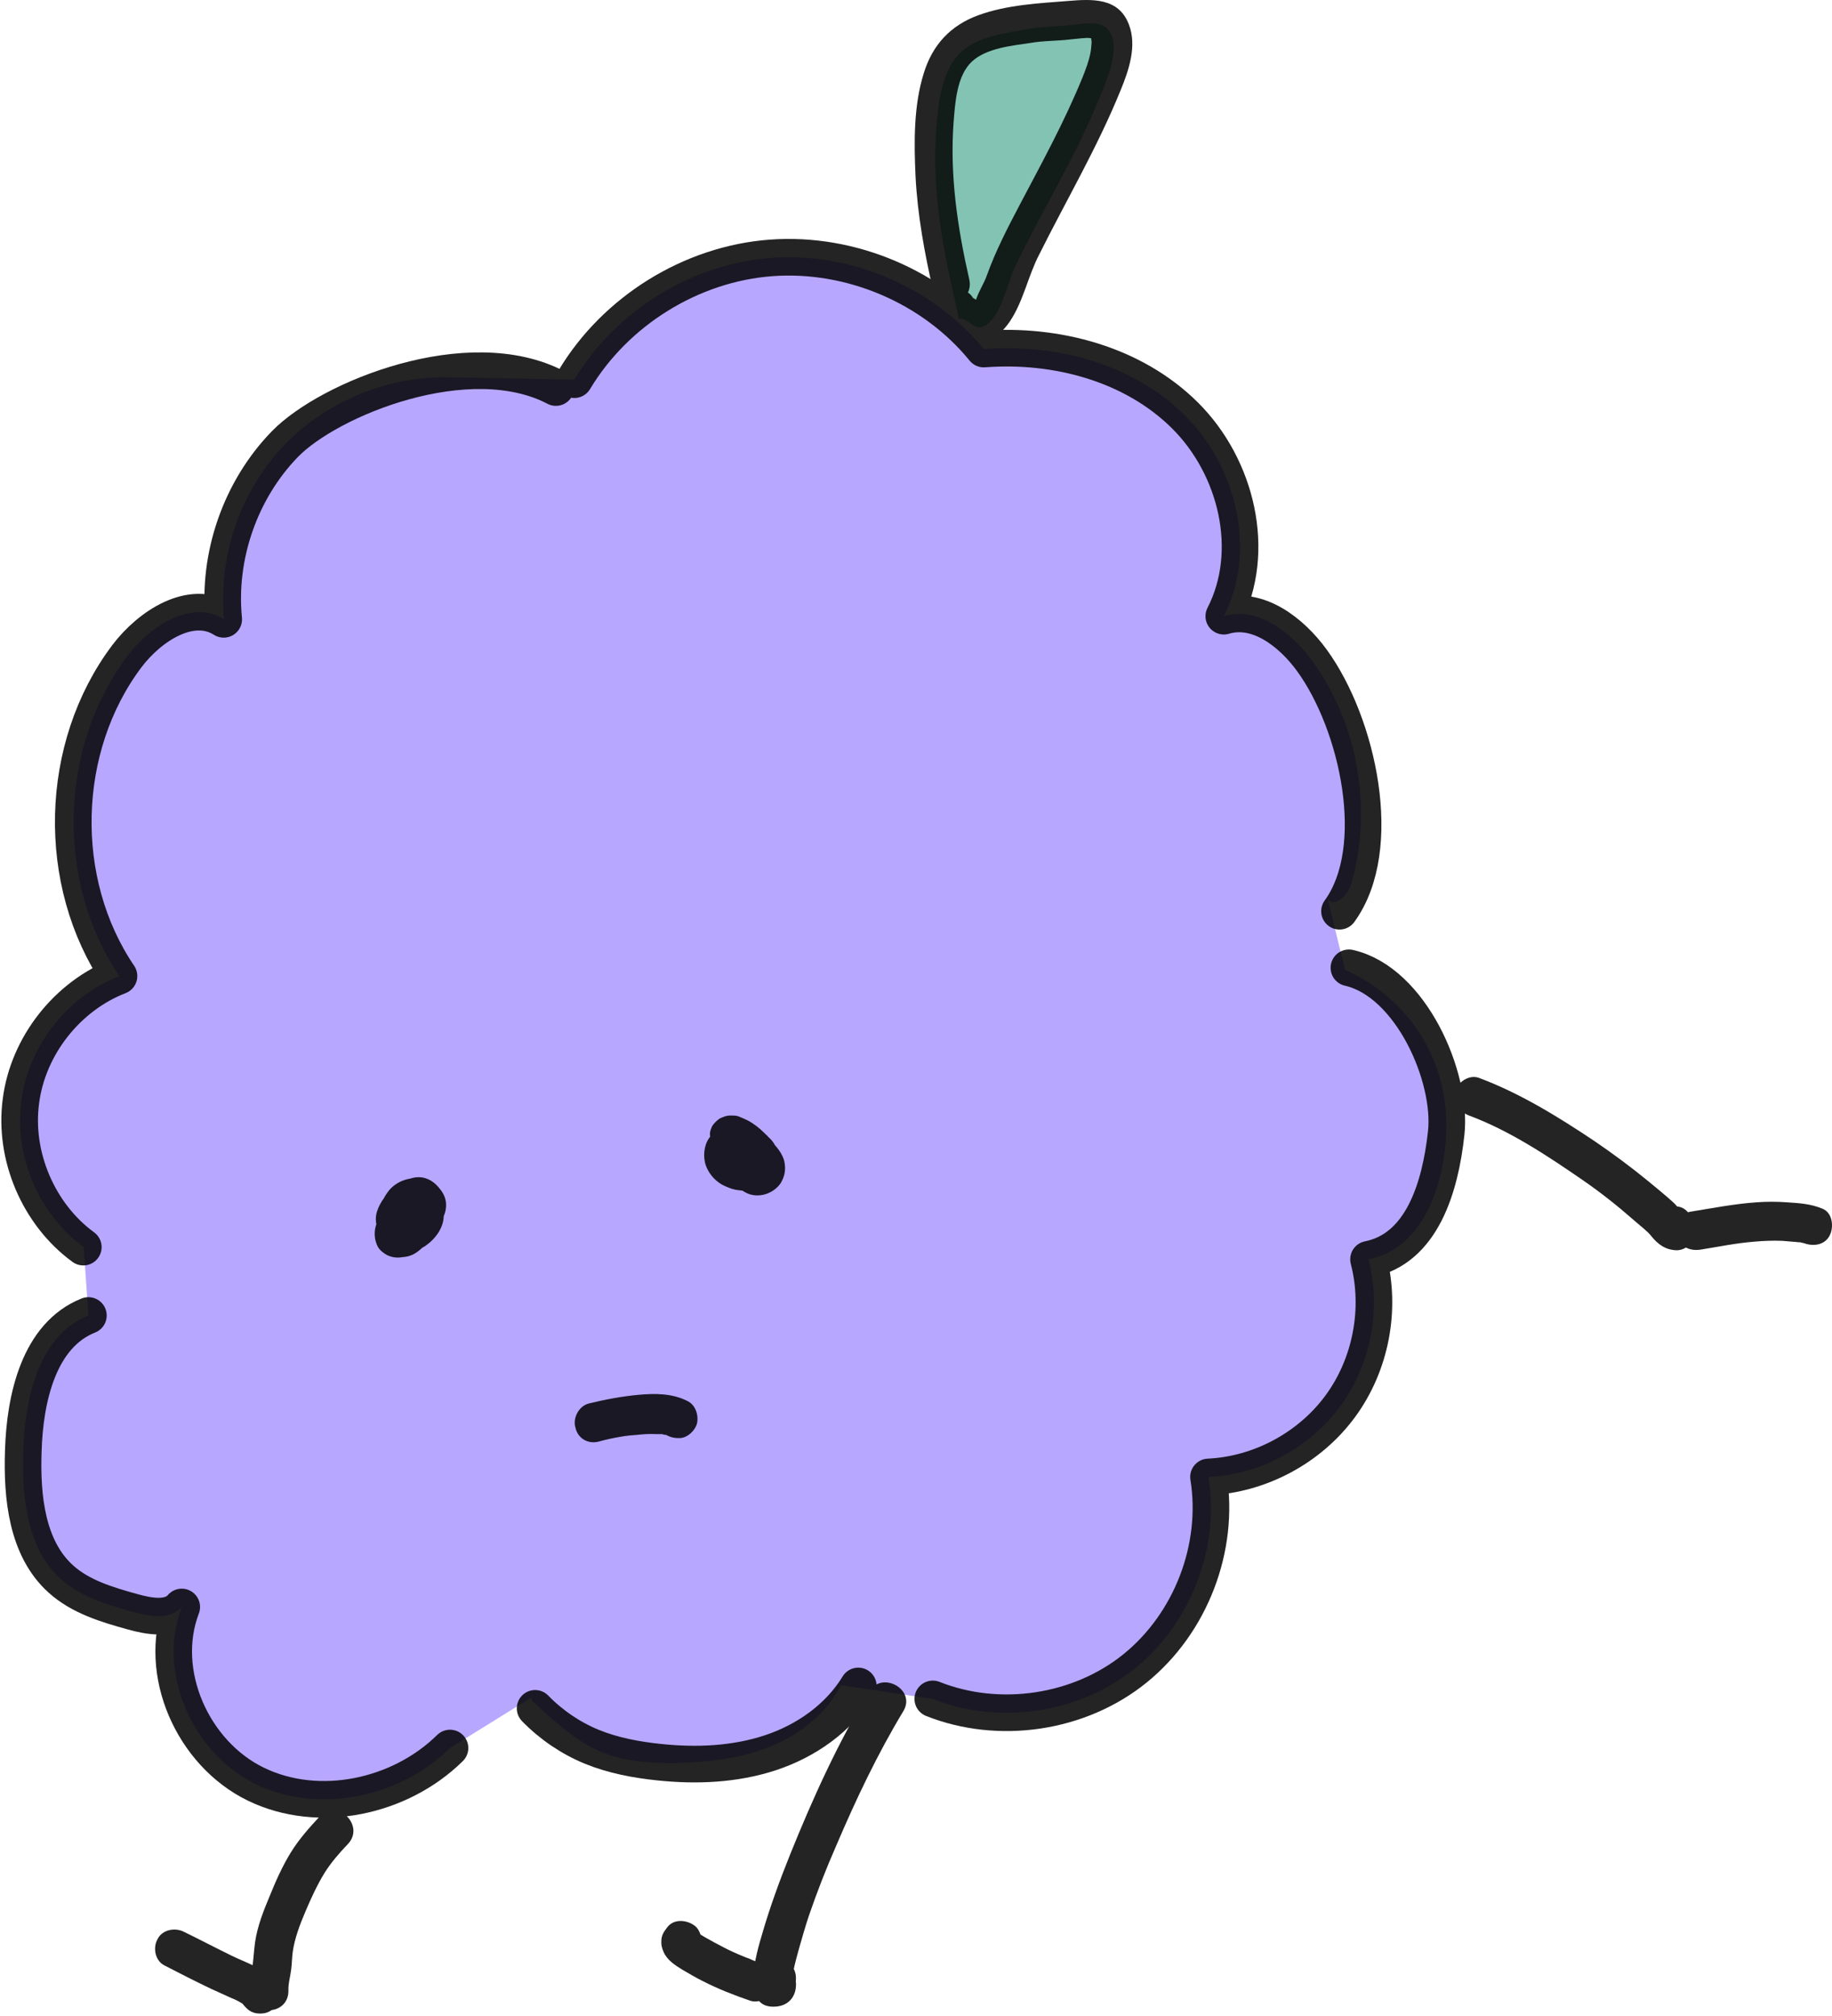 <svg width="150" height="165" viewBox="0 0 150 165" fill="none" xmlns="http://www.w3.org/2000/svg">
<g clip-path="url(#clip0_1201_2766)">
<path d="M108.712 73.583C109.322 74.322 110.382 73.229 110.639 72.329C112.405 66.187 111.185 59.242 107.428 54.065C105.726 51.75 102.964 49.596 100.202 50.432C102.932 45.126 101.262 38.213 97.023 34.001C92.784 29.789 86.491 28.117 80.55 28.567C76.375 23.487 69.664 20.625 63.145 21.107C56.594 21.59 50.397 25.448 47.025 31.075L37.263 30.882L37.52 30.914C32.318 30.561 26.987 32.618 23.358 36.348C19.73 40.078 17.835 45.48 18.349 50.689C15.716 49.017 12.312 51.203 10.417 53.712C4.83 61.139 4.541 72.168 9.775 79.885C5.536 81.525 2.325 85.608 1.747 90.11C1.137 94.612 3.192 99.403 6.853 102.071L7.238 107.666C3.192 109.274 2.036 114.418 1.907 118.759C1.779 122.521 2.196 126.733 4.99 129.242C6.596 130.688 8.747 131.332 10.835 131.91C12.215 132.296 13.949 132.618 14.881 131.524C12.825 136.894 15.78 143.518 20.95 146.026C26.12 148.534 32.767 147.087 36.845 143.068L43.942 138.663C43.782 138.502 43.492 138.695 43.492 138.92C43.492 139.145 43.685 139.338 43.846 139.467C45.548 141.01 47.282 142.618 49.401 143.454C51.296 144.193 53.351 144.322 55.406 144.29C58.007 144.225 60.64 143.936 63.081 142.939C65.521 141.942 67.673 140.238 68.861 137.923L76.375 139.049C81.802 141.203 88.385 140.238 92.945 136.54C97.505 132.843 99.881 126.669 98.95 120.881C103.157 120.689 107.235 118.502 109.74 115.094C112.244 111.685 113.111 107.152 112.052 103.068C116.419 102.2 118.217 97.216 118.41 92.747C118.667 86.734 115.327 81.718 110.125 79.371" fill="#B8A7FF"/>
<g opacity="0.859">
<path d="M78.013 23.776C76.857 18.76 76.183 14.001 76.825 8.857C77.017 7.217 77.531 5.191 78.88 4.098C80.325 2.94 82.316 2.715 84.082 2.394C85.302 2.168 86.555 2.168 87.807 2.04C88.481 1.976 89.927 1.686 90.569 2.265C92.11 3.648 90.344 7.185 89.798 8.535C87.871 13.165 85.238 17.377 83.087 21.879C82.509 23.133 81.995 25.705 80.775 26.573C79.811 27.249 79.522 26.123 78.495 26.059C78.463 25.962 78.463 25.834 78.43 25.737L78.013 23.776Z" fill="#6FB9A6"/>
</g>
<g opacity="0.859">
<path d="M47.025 31.075C50.397 25.448 56.594 21.589 63.145 21.107C69.696 20.625 76.407 23.486 80.55 28.567C86.491 28.117 92.784 29.789 97.023 34.001C101.262 38.213 102.932 45.126 100.202 50.432C102.964 49.596 105.726 51.718 107.428 54.065C111.185 59.242 113.433 69.403 109.676 74.579" stroke="black" stroke-width="2.998" stroke-miterlimit="10" stroke-linecap="round" stroke-linejoin="round"/>
<path d="M45.516 31.718C38.387 27.988 26.955 32.618 23.326 36.348C19.698 40.078 17.803 45.48 18.317 50.689C15.683 49.017 12.28 51.203 10.385 53.711C4.797 61.139 4.508 72.168 9.743 79.885C5.504 81.525 2.293 85.608 1.715 90.11C1.105 94.611 3.16 99.402 6.821 102.071" stroke="black" stroke-width="2.998" stroke-miterlimit="10" stroke-linecap="round" stroke-linejoin="round"/>
<path d="M70.274 137.987C68.668 140.624 66.003 142.489 63.081 143.454C60.159 144.418 57.012 144.547 53.961 144.225C52.099 144.032 50.204 143.679 48.47 142.971C46.736 142.264 45.13 141.171 43.814 139.82" stroke="black" stroke-width="2.998" stroke-miterlimit="10" stroke-linecap="round" stroke-linejoin="round"/>
<path d="M7.238 107.666C3.192 109.274 2.036 114.418 1.907 118.759C1.779 122.521 2.196 126.733 4.99 129.241C6.596 130.688 8.747 131.331 10.835 131.91C12.215 132.296 13.949 132.618 14.881 131.524C12.825 136.894 15.78 143.518 20.95 146.026C26.12 148.534 32.767 147.087 36.845 143.068" stroke="black" stroke-width="2.998" stroke-miterlimit="10" stroke-linecap="round" stroke-linejoin="round"/>
<path d="M76.375 139.048C81.802 141.203 88.385 140.238 92.945 136.54C97.505 132.843 99.881 126.669 98.95 120.881C103.157 120.688 107.235 118.502 109.74 115.094C112.244 111.685 113.111 107.152 112.052 103.068C116.419 102.2 117.928 97.184 118.41 92.747C118.924 88.149 115.52 80.367 110.446 79.21" stroke="black" stroke-width="2.998" stroke-miterlimit="10" stroke-linecap="round" stroke-linejoin="round"/>
<path d="M31.386 99.049C31.162 99.499 30.872 99.917 30.744 100.431C30.616 100.978 30.68 101.557 30.937 102.039C31.097 102.328 31.386 102.553 31.675 102.714C32.125 102.939 32.574 102.971 33.056 102.875C33.795 102.682 34.276 102.071 34.726 101.492C34.822 101.332 34.919 101.203 34.983 101.042C35.143 100.721 35.272 100.367 35.336 100.013C35.368 99.756 35.4 99.531 35.4 99.274C35.368 98.92 35.304 98.663 35.175 98.373C34.951 97.827 34.533 97.409 34.02 97.119C33.538 96.83 32.895 96.862 32.414 97.151C31.707 97.602 31.129 98.341 30.872 99.145C30.68 99.724 30.776 100.367 31.065 100.881C31.451 101.524 32.221 101.878 32.96 101.91C33.827 101.942 34.565 101.428 35.175 100.914C35.465 100.656 35.721 100.367 35.946 100.045C36.139 99.756 36.299 99.402 36.364 99.049C36.46 98.47 36.396 97.827 36.042 97.344C35.625 96.766 35.015 96.348 34.276 96.348C33.474 96.348 32.735 96.83 32.253 97.441C31.804 98.02 31.451 98.598 31.226 99.306C31.129 99.627 31.065 99.981 31.129 100.335C31.162 100.721 31.226 101.01 31.418 101.364C31.579 101.685 31.868 101.942 32.157 102.135C32.96 102.618 34.052 102.489 34.822 101.975C35.625 101.428 36.331 100.496 36.331 99.499C36.331 98.309 35.143 97.505 34.02 97.666C33.217 97.762 32.446 98.02 31.868 98.598C31.611 98.856 31.354 99.209 31.194 99.563C30.937 100.142 30.744 100.817 30.937 101.46C31.162 102.135 31.707 102.714 32.414 102.843C32.992 102.971 33.602 102.843 34.084 102.521C34.694 102.103 35.143 101.524 35.561 100.914C35.914 100.431 36.203 99.917 36.396 99.37C36.492 99.113 36.524 98.856 36.524 98.598C36.524 98.052 36.267 97.57 35.914 97.184C35.465 96.669 34.79 96.476 34.148 96.444C33.313 96.38 32.414 96.766 31.868 97.409C31.354 98.052 31.001 98.823 31.033 99.692C31.065 100.624 31.515 101.492 32.35 101.975C32.767 102.232 33.281 102.328 33.763 102.328C34.18 102.328 34.597 102.135 34.886 101.846C35.175 101.557 35.368 101.106 35.336 100.688C35.272 99.82 34.597 99.113 33.698 99.113C33.634 99.113 33.57 99.113 33.474 99.113C33.602 99.145 33.763 99.145 33.891 99.177C33.795 99.177 33.698 99.145 33.634 99.113C33.763 99.177 33.891 99.209 34.02 99.274C33.955 99.242 33.859 99.209 33.795 99.145C33.891 99.242 34.019 99.306 34.116 99.402C34.052 99.37 34.019 99.306 33.955 99.242C34.051 99.338 34.116 99.467 34.212 99.563C34.148 99.499 34.116 99.402 34.084 99.338C34.148 99.467 34.18 99.595 34.244 99.724C34.212 99.627 34.18 99.531 34.148 99.434C34.18 99.563 34.18 99.724 34.212 99.852C34.18 99.724 34.18 99.595 34.212 99.467C34.18 99.595 34.18 99.756 34.148 99.885C34.18 99.724 34.212 99.563 34.276 99.434C34.212 99.563 34.18 99.692 34.116 99.82C34.18 99.692 34.244 99.563 34.308 99.467C34.212 99.563 34.148 99.692 34.051 99.788C34.116 99.692 34.212 99.595 34.308 99.499C34.212 99.595 34.084 99.659 33.987 99.756C34.084 99.692 34.18 99.627 34.276 99.595C34.148 99.659 34.019 99.692 33.891 99.756C33.987 99.724 34.084 99.692 34.18 99.659C34.051 99.692 33.891 99.692 33.763 99.724C33.891 99.692 34.019 99.692 34.148 99.724C34.019 99.692 33.859 99.692 33.73 99.659C33.827 99.659 33.923 99.692 34.02 99.724C33.891 99.659 33.763 99.627 33.634 99.563C33.698 99.595 33.763 99.627 33.827 99.659C33.73 99.563 33.602 99.499 33.506 99.402C33.57 99.434 33.602 99.467 33.634 99.531C33.538 99.434 33.474 99.306 33.377 99.209C33.409 99.242 33.441 99.306 33.441 99.338C33.377 99.209 33.345 99.081 33.281 98.952C33.281 98.984 33.313 99.016 33.313 99.049C33.281 98.92 33.281 98.759 33.249 98.631C33.249 98.695 33.249 98.727 33.249 98.759C33.281 98.631 33.281 98.47 33.313 98.341C33.313 98.438 33.281 98.566 33.217 98.663C33.281 98.534 33.313 98.406 33.377 98.277C33.184 98.759 32.863 99.209 32.542 99.627C32.639 99.531 32.703 99.402 32.799 99.306C32.606 99.563 32.382 99.82 32.125 100.045C32.221 99.949 32.35 99.885 32.446 99.788C32.35 99.853 32.285 99.917 32.189 99.949C32.318 99.885 32.446 99.853 32.574 99.788C32.51 99.82 32.478 99.82 32.414 99.852C32.542 99.82 32.703 99.82 32.831 99.788C32.799 99.788 32.767 99.788 32.735 99.788C32.863 99.82 33.024 99.82 33.152 99.852C33.12 99.852 33.088 99.853 33.056 99.82C33.184 99.885 33.313 99.917 33.441 99.981C33.409 99.981 33.377 99.949 33.345 99.917C33.441 100.013 33.57 100.078 33.666 100.174C33.634 100.142 33.602 100.142 33.602 100.11C33.698 100.206 33.763 100.335 33.859 100.431C33.827 100.399 33.827 100.367 33.827 100.367C33.891 100.496 33.923 100.624 33.987 100.753C33.955 100.721 33.955 100.688 33.955 100.624C33.987 100.753 33.987 100.914 34.02 101.042C34.02 100.978 34.02 100.914 34.02 100.849C33.987 100.978 33.987 101.139 33.955 101.267C33.955 101.171 33.987 101.042 34.051 100.946C33.987 101.074 33.955 101.203 33.891 101.332C33.955 101.139 34.084 100.946 34.18 100.785C34.084 100.881 34.019 101.01 33.923 101.106C33.987 101.01 34.051 100.946 34.148 100.881C34.051 100.978 33.923 101.042 33.827 101.139C33.923 101.042 34.051 100.978 34.18 100.946C34.051 101.01 33.923 101.042 33.795 101.106C33.987 101.01 34.18 100.946 34.373 100.914C34.244 100.946 34.084 100.946 33.955 100.978C34.051 100.946 34.18 100.946 34.276 100.978C34.148 100.946 33.987 100.946 33.859 100.914C33.923 100.914 33.955 100.946 34.02 100.946C33.891 100.881 33.763 100.849 33.634 100.785C33.666 100.785 33.698 100.817 33.73 100.817C33.634 100.721 33.506 100.656 33.409 100.56C33.441 100.56 33.441 100.592 33.474 100.592C33.377 100.496 33.313 100.367 33.217 100.27C33.217 100.303 33.249 100.303 33.249 100.335C33.184 100.206 33.152 100.078 33.088 99.949C33.088 99.981 33.088 99.981 33.12 100.013C33.088 99.885 33.088 99.724 33.056 99.595C33.056 99.627 33.056 99.659 33.056 99.692C33.088 99.563 33.088 99.402 33.12 99.274C33.12 99.338 33.088 99.402 33.056 99.467C33.12 99.338 33.152 99.209 33.217 99.081C33.152 99.242 33.056 99.37 32.992 99.499C33.088 99.402 33.152 99.274 33.249 99.177C33.152 99.274 33.056 99.402 32.96 99.467C33.056 99.37 33.184 99.306 33.281 99.209C33.152 99.306 33.056 99.37 32.928 99.434C33.056 99.37 33.184 99.338 33.313 99.274C33.217 99.306 33.12 99.338 32.992 99.37C33.12 99.338 33.281 99.338 33.409 99.306C33.345 99.306 33.249 99.306 33.184 99.306C33.313 99.338 33.474 99.338 33.602 99.37C33.538 99.37 33.506 99.338 33.474 99.338C33.602 99.402 33.73 99.434 33.859 99.499C33.827 99.499 33.795 99.467 33.763 99.434C33.859 99.531 33.987 99.595 34.084 99.692C34.052 99.659 34.019 99.627 33.987 99.595C34.084 99.692 34.148 99.82 34.244 99.917C34.212 99.885 34.18 99.853 34.18 99.788C34.244 99.917 34.276 100.045 34.341 100.174C34.309 100.11 34.308 100.045 34.276 99.981C34.308 100.11 34.309 100.27 34.341 100.399C34.341 100.27 34.341 100.174 34.341 100.045C34.309 100.174 34.308 100.335 34.276 100.463C34.308 100.335 34.34 100.206 34.373 100.078C34.308 100.206 34.276 100.335 34.212 100.463C34.341 100.11 34.533 99.788 34.758 99.499C34.662 99.595 34.597 99.724 34.501 99.82C34.63 99.659 34.758 99.499 34.919 99.37C34.822 99.467 34.694 99.531 34.597 99.627C34.662 99.563 34.758 99.531 34.822 99.467C34.694 99.531 34.565 99.563 34.437 99.627C34.501 99.595 34.533 99.595 34.597 99.563C34.469 99.595 34.308 99.595 34.18 99.627C34.212 99.627 34.276 99.627 34.308 99.627C34.18 99.595 34.019 99.595 33.891 99.563C33.923 99.563 33.955 99.563 33.987 99.595C33.859 99.531 33.73 99.499 33.602 99.434C33.634 99.467 33.698 99.467 33.73 99.499C33.634 99.402 33.506 99.338 33.409 99.242C33.441 99.274 33.506 99.306 33.538 99.37C33.441 99.274 33.377 99.145 33.281 99.049C33.313 99.081 33.345 99.145 33.377 99.177C33.313 99.049 33.281 98.92 33.217 98.791C33.249 98.856 33.249 98.888 33.249 98.952C33.217 98.823 33.217 98.663 33.184 98.534C33.184 98.598 33.184 98.663 33.184 98.727C33.217 98.598 33.217 98.438 33.249 98.309C33.249 98.406 33.217 98.47 33.184 98.566C33.249 98.438 33.281 98.309 33.345 98.18C33.281 98.309 33.217 98.438 33.12 98.566C33.217 98.47 33.281 98.341 33.377 98.245C33.217 98.438 33.056 98.598 32.863 98.759C32.96 98.663 33.088 98.598 33.184 98.502C32.992 98.631 32.799 98.759 32.606 98.856C32.735 98.791 32.863 98.759 32.992 98.695C32.863 98.759 32.767 98.791 32.639 98.791C32.767 98.759 32.928 98.759 33.056 98.727C32.992 98.727 32.96 98.727 32.895 98.727C33.024 98.759 33.184 98.759 33.313 98.791C33.249 98.791 33.152 98.759 33.088 98.727C33.217 98.791 33.345 98.823 33.474 98.888C33.409 98.856 33.377 98.856 33.345 98.823C33.441 98.92 33.57 98.984 33.666 99.081C33.634 99.049 33.602 99.016 33.602 99.016C33.698 99.113 33.763 99.242 33.859 99.338C33.827 99.306 33.827 99.274 33.795 99.242C33.859 99.37 33.891 99.499 33.955 99.627C33.955 99.595 33.923 99.563 33.923 99.531C33.955 99.659 33.955 99.82 33.987 99.949C33.987 99.917 33.987 99.853 33.987 99.82C33.955 99.949 33.955 100.11 33.923 100.238C33.923 100.142 33.955 100.078 33.987 99.981C33.923 100.11 33.891 100.238 33.827 100.367C33.891 100.206 33.987 100.078 34.051 99.949C33.955 100.045 33.891 100.174 33.795 100.27C33.923 100.11 34.052 99.949 34.212 99.82C34.116 99.917 33.987 99.981 33.891 100.078C33.923 100.045 33.987 100.013 34.02 99.981C33.474 99.981 32.928 100.013 32.414 100.013C32.478 100.045 32.51 100.078 32.574 100.11C32.478 100.013 32.35 99.949 32.253 99.852C32.318 99.917 32.382 99.949 32.446 100.013C32.35 99.917 32.285 99.788 32.189 99.692C32.253 99.756 32.285 99.853 32.318 99.917C32.253 99.788 32.221 99.659 32.157 99.531C32.189 99.627 32.221 99.692 32.221 99.788C32.189 99.659 32.189 99.499 32.157 99.37C32.189 99.499 32.189 99.595 32.157 99.724C32.189 99.595 32.189 99.434 32.221 99.306C32.189 99.499 32.157 99.659 32.093 99.82C32.157 99.692 32.189 99.563 32.253 99.434C32.157 99.659 32.029 99.885 31.868 100.078C31.964 99.981 32.029 99.852 32.125 99.756C31.996 99.917 31.9 100.045 31.739 100.174C31.836 100.078 31.964 100.013 32.061 99.917C31.996 99.949 31.932 100.013 31.868 100.045C31.996 99.981 32.125 99.949 32.253 99.885C32.221 99.885 32.189 99.917 32.157 99.917C32.285 99.885 32.446 99.885 32.574 99.852C32.542 99.852 32.51 99.852 32.51 99.852C32.639 99.885 32.799 99.885 32.928 99.917C32.895 99.917 32.895 99.917 32.863 99.917C32.992 99.981 33.12 100.013 33.249 100.078C33.217 100.078 33.217 100.045 33.184 100.045C33.281 100.142 33.409 100.206 33.506 100.303C33.474 100.27 33.474 100.27 33.441 100.238C33.538 100.335 33.602 100.463 33.698 100.56L33.666 100.528C33.73 100.656 33.763 100.785 33.827 100.914C33.827 100.881 33.795 100.849 33.795 100.817C33.827 100.946 33.827 101.106 33.859 101.235C33.859 101.203 33.859 101.171 33.859 101.106C33.827 101.235 33.827 101.396 33.795 101.524C33.795 101.396 33.859 101.299 33.891 101.203C33.827 101.332 33.795 101.46 33.73 101.589C33.859 101.299 34.019 101.074 34.148 100.785C34.34 100.399 34.405 99.949 34.276 99.531C34.18 99.145 33.859 98.759 33.538 98.598C33.152 98.406 32.703 98.309 32.285 98.47C31.932 98.438 31.579 98.695 31.386 99.049Z" fill="black"/>
<path d="M62.471 93.775C62.085 93.165 61.668 92.521 61.026 92.136C60.64 91.91 60.223 91.846 59.773 91.91C59.195 92.007 58.778 92.329 58.457 92.811C58.168 93.229 58.136 93.743 58.264 94.226C58.328 94.451 58.425 94.644 58.521 94.837C58.649 95.094 58.842 95.319 59.003 95.544C59.26 95.865 59.549 96.219 59.838 96.541C59.998 96.701 60.127 96.862 60.287 97.023C60.608 97.344 60.994 97.634 61.443 97.763C62.021 97.923 62.631 97.827 63.145 97.537C63.498 97.344 63.884 96.991 64.044 96.605C64.301 96.091 64.333 95.544 64.205 94.997C64.044 94.418 63.627 93.872 63.209 93.486C62.985 93.261 62.76 93.1 62.503 92.907C62.374 92.811 62.246 92.746 62.117 92.682C61.732 92.521 61.443 92.425 61.026 92.425C60.672 92.425 60.319 92.521 59.998 92.714C59.484 92.972 59.163 93.486 59.003 94.033C58.938 94.258 58.906 94.483 58.906 94.708C58.906 94.933 58.938 95.19 59.003 95.415C59.035 95.64 59.163 95.865 59.26 96.058C59.356 96.251 59.517 96.444 59.677 96.605C59.838 96.766 60.03 96.927 60.223 97.023C60.416 97.152 60.672 97.248 60.897 97.28C61.315 97.344 61.7 97.377 62.117 97.248C62.728 97.055 63.177 96.605 63.338 95.962C63.498 95.351 63.306 94.676 62.952 94.161C62.728 93.872 62.503 93.55 62.182 93.293C61.861 93.036 61.539 92.843 61.154 92.682C60.737 92.521 60.383 92.457 59.934 92.425C59.581 92.393 59.227 92.457 58.874 92.554C58.328 92.682 57.943 93.197 57.782 93.711C57.622 94.226 57.622 94.772 57.75 95.254C57.879 95.705 58.168 96.155 58.489 96.476C58.746 96.734 59.067 96.959 59.388 97.087C59.741 97.248 60.094 97.377 60.448 97.409C60.962 97.473 61.539 97.537 62.053 97.505C62.631 97.473 63.177 97.344 63.595 96.894C63.948 96.508 64.109 96.058 64.141 95.544C64.173 95.158 64.012 94.772 63.852 94.451C63.595 94.001 63.177 93.615 62.792 93.261C62.407 92.907 61.989 92.521 61.539 92.296C61.154 92.103 60.769 91.975 60.319 91.975C59.645 92.007 59.035 92.393 58.714 92.972C58.264 93.775 58.425 94.772 58.906 95.544C59.292 96.187 59.902 96.766 60.576 97.119C61.026 97.344 61.475 97.473 61.957 97.505C62.182 97.505 62.439 97.473 62.631 97.409C63.017 97.28 63.274 97.119 63.563 96.862C64.012 96.476 64.076 95.801 63.948 95.287C63.852 94.933 63.723 94.611 63.563 94.322C63.466 94.097 63.338 93.872 63.177 93.679C62.952 93.39 62.728 93.068 62.439 92.843C62.021 92.521 61.668 92.296 61.186 92.136C60.962 92.071 60.672 92.039 60.448 92.007C59.998 91.975 59.549 92.103 59.195 92.361C58.874 92.618 58.682 92.939 58.553 93.325C58.553 93.357 58.521 93.39 58.521 93.39C58.489 93.55 58.457 93.743 58.457 93.904C58.489 94.644 58.842 95.287 59.356 95.769C60.351 96.734 62.117 97.409 63.274 96.251C63.627 95.898 63.819 95.415 63.787 94.901C63.755 94.483 63.659 94.161 63.466 93.808C63.242 93.39 62.92 93.036 62.567 92.714C62.182 92.329 61.732 91.975 61.251 91.718C60.994 91.589 60.705 91.46 60.448 91.364C60.255 91.299 60.062 91.3 59.838 91.3C59.452 91.3 59.26 91.396 58.906 91.557C58.682 91.718 58.489 91.91 58.328 92.136C58.2 92.393 58.103 92.65 58.136 92.939C58.136 93.1 58.168 93.261 58.2 93.422C58.232 93.582 58.232 93.743 58.296 93.904C58.392 94.226 58.553 94.547 58.746 94.837C59.099 95.383 59.613 95.898 60.191 96.187C60.64 96.38 60.994 96.476 61.475 96.508C61.893 96.508 62.342 96.412 62.728 96.187C63.306 95.833 63.627 95.254 63.659 94.579C63.691 94.001 63.338 93.422 62.92 93.068C62.599 92.779 62.214 92.618 61.764 92.618C61.379 92.618 60.897 92.811 60.64 93.1C60.351 93.422 60.159 93.808 60.191 94.258C60.223 94.676 60.351 95.094 60.672 95.383C60.737 95.415 60.769 95.48 60.833 95.544C60.737 95.447 60.672 95.319 60.576 95.222C60.608 95.254 60.608 95.287 60.64 95.319C60.576 95.19 60.544 95.062 60.48 94.933C60.48 94.965 60.512 94.997 60.512 95.029C60.48 94.901 60.48 94.74 60.448 94.611C60.448 94.644 60.448 94.644 60.448 94.676C60.48 94.547 60.48 94.386 60.512 94.258C60.512 94.29 60.512 94.29 60.512 94.322C60.576 94.193 60.608 94.065 60.672 93.936C60.672 93.968 60.64 93.968 60.64 94.001C60.737 93.904 60.801 93.775 60.897 93.679L60.865 93.711C60.962 93.615 61.09 93.55 61.186 93.454C61.154 93.486 61.122 93.486 61.09 93.518C61.218 93.454 61.347 93.422 61.475 93.357C61.411 93.39 61.347 93.39 61.283 93.422C61.411 93.39 61.572 93.39 61.7 93.357C61.604 93.357 61.507 93.357 61.411 93.357C61.539 93.39 61.7 93.39 61.828 93.422C61.732 93.422 61.636 93.39 61.507 93.357C61.636 93.422 61.764 93.454 61.893 93.518C61.764 93.454 61.636 93.39 61.539 93.325C61.636 93.422 61.764 93.486 61.861 93.582C61.7 93.454 61.572 93.325 61.443 93.165C61.539 93.261 61.604 93.39 61.7 93.486C61.572 93.325 61.443 93.132 61.347 92.939C61.411 93.068 61.443 93.197 61.507 93.325C61.443 93.165 61.379 93.036 61.379 92.875C61.411 93.004 61.411 93.165 61.443 93.293C61.443 93.197 61.411 93.1 61.443 93.004C61.186 93.486 60.929 93.936 60.672 94.418C60.544 94.483 60.416 94.515 60.287 94.579C60.319 94.579 60.319 94.579 60.351 94.547C60.223 94.579 60.062 94.579 59.934 94.611C59.966 94.611 59.998 94.611 60.062 94.611C59.934 94.579 59.773 94.579 59.645 94.547C59.741 94.547 59.806 94.579 59.902 94.611C59.773 94.547 59.645 94.515 59.517 94.451C59.773 94.547 59.998 94.708 60.223 94.869C60.127 94.772 59.998 94.708 59.902 94.611C60.255 94.869 60.576 95.158 60.865 95.512C60.769 95.415 60.705 95.287 60.608 95.19C60.705 95.319 60.801 95.447 60.865 95.608C60.801 95.48 60.769 95.351 60.705 95.222C60.737 95.287 60.737 95.351 60.769 95.383C60.737 95.254 60.737 95.094 60.705 94.965C60.705 94.997 60.705 95.029 60.705 95.062C60.737 94.933 60.737 94.772 60.769 94.644C60.769 94.676 60.769 94.676 60.769 94.708C60.833 94.579 60.865 94.451 60.929 94.322C60.929 94.354 60.929 94.354 60.897 94.354C60.994 94.258 61.058 94.129 61.154 94.033C61.154 94.065 61.122 94.065 61.122 94.097C61.218 94.001 61.347 93.936 61.443 93.84C61.411 93.872 61.379 93.872 61.347 93.904C61.475 93.84 61.604 93.808 61.732 93.743C61.7 93.743 61.636 93.775 61.604 93.775C61.732 93.743 61.893 93.743 62.021 93.711C61.957 93.711 61.893 93.711 61.796 93.711C61.925 93.743 62.085 93.743 62.214 93.775C62.085 93.743 61.989 93.711 61.861 93.679C61.989 93.743 62.117 93.775 62.246 93.84C62.053 93.743 61.861 93.647 61.668 93.518C61.764 93.615 61.893 93.679 61.989 93.775C61.828 93.647 61.7 93.518 61.572 93.357C61.668 93.454 61.732 93.582 61.828 93.679C61.764 93.582 61.7 93.486 61.636 93.39C61.7 93.518 61.732 93.647 61.796 93.775C61.764 93.711 61.764 93.647 61.732 93.582C61.764 93.711 61.764 93.872 61.796 94.001C61.796 93.968 61.796 93.904 61.796 93.872C61.764 94.001 61.764 94.161 61.732 94.29C61.732 94.258 61.732 94.193 61.764 94.161C61.7 94.29 61.668 94.418 61.604 94.547C61.604 94.515 61.636 94.483 61.668 94.451C61.572 94.547 61.507 94.676 61.411 94.772C61.411 94.772 61.411 94.772 61.411 94.74C61.026 94.901 60.672 95.062 60.287 95.222C60.383 95.222 60.48 95.222 60.576 95.222C60.448 95.19 60.287 95.19 60.159 95.158C60.287 95.158 60.416 95.19 60.544 95.254C60.416 95.19 60.287 95.158 60.159 95.094C60.319 95.158 60.448 95.222 60.576 95.319C60.48 95.222 60.351 95.158 60.255 95.062C60.448 95.19 60.576 95.351 60.737 95.544C60.64 95.447 60.576 95.319 60.48 95.222C60.672 95.48 60.833 95.737 60.962 96.058C60.897 95.93 60.865 95.801 60.801 95.672C60.865 95.833 60.929 96.026 60.962 96.187C61.09 95.672 61.218 95.126 61.347 94.611C61.347 94.611 61.347 94.611 61.315 94.644C61.411 94.547 61.539 94.483 61.636 94.386C61.572 94.418 61.539 94.451 61.475 94.483C61.604 94.418 61.732 94.386 61.861 94.322C61.796 94.354 61.764 94.354 61.7 94.354C61.828 94.322 61.989 94.322 62.117 94.29C62.021 94.29 61.957 94.29 61.861 94.29C61.989 94.322 62.15 94.322 62.278 94.354C62.182 94.354 62.053 94.322 61.957 94.258C62.085 94.322 62.214 94.354 62.342 94.418C62.15 94.354 61.989 94.226 61.828 94.129C61.925 94.226 62.053 94.29 62.15 94.386C61.957 94.226 61.764 94.033 61.604 93.84C61.7 93.936 61.764 94.065 61.861 94.161C61.732 94.001 61.636 93.84 61.572 93.679C61.636 93.808 61.668 93.936 61.732 94.065C61.7 93.968 61.668 93.872 61.636 93.775C61.668 93.904 61.668 94.065 61.7 94.193C61.7 94.129 61.7 94.097 61.7 94.033C61.668 94.161 61.668 94.322 61.636 94.451C61.636 94.386 61.668 94.322 61.668 94.258C61.604 94.386 61.572 94.515 61.507 94.644C61.507 94.611 61.539 94.579 61.572 94.547C61.475 94.644 61.411 94.772 61.315 94.869C61.347 94.837 61.347 94.837 61.379 94.804C61.283 94.901 61.154 94.965 61.058 95.062C61.09 95.062 61.09 95.029 61.122 95.029C60.994 95.094 60.865 95.126 60.737 95.19C60.769 95.19 60.769 95.19 60.801 95.158C60.672 95.19 60.512 95.19 60.383 95.222C60.416 95.222 60.448 95.222 60.48 95.222C60.351 95.19 60.191 95.19 60.062 95.158C60.127 95.158 60.191 95.19 60.255 95.222C60.127 95.158 59.998 95.126 59.87 95.062C60.03 95.126 60.191 95.222 60.319 95.319C60.223 95.222 60.094 95.158 59.998 95.062C60.223 95.254 60.448 95.447 60.672 95.64C60.865 95.833 61.09 96.026 61.283 96.251C61.186 96.155 61.122 96.026 61.026 95.93C61.09 95.994 61.122 96.058 61.154 96.155C61.09 96.026 61.058 95.898 60.994 95.769C61.026 95.801 61.026 95.865 61.026 95.898C60.994 95.769 60.994 95.608 60.962 95.48C60.962 95.512 60.962 95.544 60.962 95.576C60.994 95.447 60.994 95.287 61.026 95.158C61.026 95.19 61.026 95.222 60.994 95.254C61.058 95.126 61.09 94.997 61.154 94.869C61.154 94.901 61.122 94.901 61.122 94.933C61.218 94.837 61.283 94.708 61.379 94.611C61.347 94.644 61.347 94.676 61.315 94.676C61.411 94.579 61.539 94.515 61.636 94.418L61.604 94.451C61.732 94.386 61.861 94.354 61.989 94.29C61.957 94.322 61.893 94.322 61.861 94.322C61.989 94.29 62.15 94.29 62.278 94.258C61.861 94.322 61.379 94.258 60.962 94.226C61.09 94.258 61.251 94.258 61.379 94.29C61.154 94.258 60.929 94.193 60.705 94.129C60.833 94.193 60.962 94.226 61.09 94.29C60.929 94.226 60.769 94.129 60.64 94.033C60.737 94.129 60.865 94.193 60.962 94.29C60.865 94.226 60.769 94.129 60.705 94.065C60.801 94.161 60.865 94.29 60.962 94.386C60.897 94.29 60.833 94.226 60.801 94.129C60.865 94.258 60.897 94.386 60.962 94.515C60.929 94.418 60.897 94.354 60.897 94.258C60.929 94.386 60.929 94.547 60.962 94.676C60.962 94.579 60.962 94.483 60.962 94.386C60.929 94.515 60.929 94.676 60.897 94.804C60.897 94.708 60.929 94.611 60.962 94.515C60.608 94.901 60.223 95.287 59.87 95.672C59.934 95.672 59.966 95.64 60.03 95.64C59.902 95.672 59.741 95.672 59.613 95.705C59.806 95.672 59.998 95.672 60.223 95.705C60.094 95.672 59.934 95.672 59.806 95.64C59.966 95.672 60.127 95.705 60.287 95.769C60.159 95.705 60.03 95.672 59.902 95.608C60.062 95.672 60.223 95.769 60.383 95.865C60.287 95.769 60.159 95.705 60.062 95.608C60.223 95.737 60.383 95.898 60.512 96.058C60.416 95.962 60.351 95.833 60.255 95.737C60.351 95.865 60.448 95.994 60.512 96.155C60.448 96.026 60.416 95.898 60.351 95.769C60.383 95.833 60.383 95.865 60.416 95.93C60.383 95.801 60.383 95.64 60.351 95.512C60.351 95.544 60.351 95.576 60.351 95.608C60.383 95.48 60.383 95.319 60.416 95.19C60.416 95.222 60.416 95.222 60.416 95.254C60.48 95.126 60.512 94.997 60.576 94.869C60.576 94.901 60.544 94.901 60.544 94.901C60.64 94.804 60.705 94.676 60.801 94.579L60.769 94.611C60.865 94.515 60.994 94.451 61.09 94.354C61.058 94.354 61.058 94.386 61.026 94.386C61.154 94.322 61.283 94.29 61.411 94.226C61.379 94.226 61.347 94.258 61.315 94.258C61.443 94.226 61.604 94.226 61.732 94.193C61.636 94.193 61.539 94.193 61.475 94.193C61.604 94.226 61.764 94.226 61.893 94.258C61.828 94.258 61.764 94.226 61.668 94.193C61.796 94.258 61.925 94.29 62.053 94.354C61.989 94.322 61.925 94.29 61.861 94.258C61.957 94.354 62.085 94.418 62.182 94.515C62.117 94.483 62.085 94.418 62.021 94.354C62.117 94.451 62.182 94.579 62.278 94.676C62.214 94.611 62.182 94.515 62.15 94.451C62.214 94.579 62.246 94.708 62.31 94.837C62.278 94.74 62.246 94.644 62.214 94.547C62.246 94.676 62.246 94.837 62.278 94.965C62.278 94.869 62.278 94.772 62.278 94.676C62.246 94.804 62.246 94.965 62.214 95.094C62.214 95.029 62.246 94.933 62.278 94.869C62.214 94.997 62.182 95.126 62.117 95.254C62.15 95.222 62.15 95.158 62.182 95.126C62.085 95.222 62.021 95.351 61.925 95.447C61.957 95.415 61.989 95.383 62.021 95.351C61.925 95.447 61.796 95.512 61.7 95.608C61.732 95.576 61.764 95.576 61.796 95.544C61.668 95.608 61.539 95.64 61.411 95.705C61.443 95.705 61.475 95.672 61.507 95.672C61.379 95.705 61.218 95.705 61.09 95.737C61.154 95.737 61.186 95.737 61.251 95.737C61.122 95.705 60.962 95.705 60.833 95.672C60.897 95.672 60.994 95.705 61.058 95.737C60.929 95.672 60.801 95.64 60.672 95.576C60.833 95.64 60.962 95.705 61.09 95.801C60.994 95.705 60.865 95.64 60.769 95.544C60.994 95.705 61.218 95.93 61.411 96.155C61.315 96.058 61.251 95.93 61.154 95.833C61.251 95.962 61.347 96.058 61.411 96.219C61.347 96.091 61.315 95.962 61.251 95.833C61.283 95.93 61.315 95.994 61.315 96.091C61.283 95.962 61.283 95.801 61.251 95.672C61.251 95.705 61.251 95.769 61.251 95.801C61.283 95.672 61.283 95.512 61.315 95.383C61.315 95.415 61.315 95.48 61.283 95.512C61.347 95.383 61.379 95.254 61.443 95.126C61.411 95.158 61.411 95.222 61.379 95.254C61.475 95.158 61.539 95.029 61.636 94.933C61.604 94.997 61.539 95.029 61.475 95.094C61.572 94.997 61.7 94.933 61.796 94.837C61.732 94.869 61.668 94.901 61.604 94.933C61.732 94.869 61.861 94.837 61.989 94.772C61.925 94.804 61.861 94.804 61.796 94.837C61.925 94.804 62.085 94.804 62.214 94.772C62.182 94.772 62.117 94.772 62.085 94.772C62.214 94.804 62.374 94.804 62.503 94.837C62.471 94.837 62.439 94.804 62.374 94.804C62.503 94.869 62.631 94.901 62.76 94.965C62.696 94.933 62.631 94.901 62.567 94.869C62.663 94.965 62.792 95.029 62.888 95.126C62.663 94.965 62.471 94.74 62.278 94.515C62.053 94.29 61.861 94.033 61.668 93.775C61.764 93.872 61.828 94.001 61.925 94.097C61.732 93.84 61.507 93.582 61.379 93.293C61.443 93.422 61.475 93.55 61.539 93.679C61.507 93.647 61.507 93.582 61.507 93.55C61.539 93.679 61.539 93.84 61.572 93.968C61.572 93.936 61.572 93.936 61.572 93.904C61.539 94.033 61.539 94.193 61.507 94.322C61.507 94.322 61.507 94.322 61.507 94.29C61.443 94.418 61.411 94.547 61.347 94.676C61.347 94.644 61.379 94.611 61.411 94.579C61.315 94.676 61.251 94.804 61.154 94.901C61.154 94.869 61.186 94.869 61.186 94.837C61.09 94.933 60.962 94.997 60.865 95.094C60.897 95.094 60.897 95.062 60.929 95.062C60.801 95.126 60.672 95.158 60.544 95.222C60.576 95.222 60.576 95.19 60.608 95.19C60.48 95.222 60.319 95.222 60.191 95.254C60.223 95.254 60.223 95.254 60.255 95.254C60.127 95.222 59.966 95.222 59.838 95.19C59.87 95.19 59.902 95.19 59.902 95.222C59.773 95.158 59.645 95.126 59.517 95.062C59.581 95.094 59.613 95.126 59.645 95.158C59.549 95.062 59.42 94.997 59.324 94.901C59.452 94.997 59.549 95.094 59.645 95.222C59.549 95.126 59.484 94.997 59.388 94.901C59.581 95.126 59.709 95.383 59.87 95.608C60.062 95.962 60.448 96.219 60.833 96.316C61.218 96.412 61.732 96.348 62.053 96.123C62.407 95.898 62.696 95.576 62.76 95.158C62.728 94.579 62.696 94.129 62.471 93.775Z" fill="black"/>
<path d="M49.016 117.988C49.594 117.827 50.172 117.698 50.75 117.602C50.878 117.57 51.007 117.57 51.135 117.537C51.231 117.537 51.296 117.505 51.392 117.505C51.328 117.505 51.264 117.537 51.231 117.537C51.52 117.473 51.809 117.473 52.131 117.441C52.677 117.377 53.222 117.344 53.768 117.377C53.897 117.377 54.025 117.377 54.154 117.377C54.282 117.377 54.218 117.377 53.993 117.344C54.057 117.344 54.122 117.377 54.218 117.377C54.314 117.409 54.411 117.441 54.539 117.441C54.7 117.505 54.667 117.473 54.475 117.409C54.539 117.441 54.603 117.473 54.7 117.505C54.956 116.508 55.213 115.512 55.47 114.483C55.438 114.483 55.406 114.483 55.342 114.483C54.507 114.418 53.704 115.319 53.768 116.123C53.833 117.055 54.507 117.634 55.406 117.698C55.438 117.698 55.47 117.698 55.535 117.698C56.209 117.762 56.915 117.119 57.076 116.476C57.204 115.801 56.947 114.997 56.305 114.676C55.053 114.033 53.64 114.033 52.259 114.161C50.878 114.29 49.53 114.547 48.213 114.869C47.41 115.062 46.864 116.058 47.121 116.862C47.314 117.73 48.149 118.213 49.016 117.988Z" fill="black"/>
<path d="M26.184 148.662C25.317 149.595 24.482 150.527 23.808 151.621C23.134 152.714 22.587 153.936 22.106 155.125C21.592 156.347 21.078 157.633 20.886 158.952C20.789 159.659 20.757 160.334 20.661 161.042C20.597 161.685 20.372 162.328 20.404 163.003C20.5 165.061 23.615 165.029 23.615 162.939C23.615 162.875 23.615 162.842 23.615 162.778C23.615 160.72 20.404 160.752 20.404 162.842C20.404 162.907 20.404 162.939 20.404 163.003C21.464 162.971 22.555 162.971 23.615 162.939C23.583 162.392 23.776 161.749 23.84 161.203C23.904 160.72 23.904 160.238 23.968 159.756C24.129 158.63 24.546 157.537 24.996 156.476C25.445 155.415 25.959 154.289 26.57 153.293C27.115 152.424 27.79 151.653 28.496 150.913C29.909 149.402 27.597 147.151 26.184 148.662Z" fill="black"/>
<path d="M13.5 160.881C14.752 161.524 16.005 162.167 17.289 162.778C17.867 163.035 18.413 163.293 18.991 163.55C19.248 163.646 19.505 163.775 19.762 163.936C19.826 163.968 19.89 164 19.954 164.064C19.762 163.936 19.762 163.904 19.89 164.032C19.986 164.129 20.115 164.225 20.211 164.354C20.95 163.582 21.688 162.81 22.427 162.039C22.395 162.006 22.331 161.942 22.299 161.91C21.721 161.299 20.597 161.299 20.019 161.942C19.441 162.617 19.441 163.582 20.051 164.225C20.083 164.257 20.147 164.322 20.179 164.354C20.757 164.965 21.881 164.965 22.459 164.322C23.069 163.646 23.037 162.714 22.427 162.039C21.496 161.042 20.179 160.656 18.991 160.077C17.674 159.434 16.39 158.759 15.073 158.116C14.335 157.73 13.275 157.923 12.89 158.727C12.504 159.434 12.697 160.495 13.5 160.881Z" fill="black"/>
<path d="M71.141 138.47C68.604 142.65 66.549 147.183 64.719 151.717C63.852 153.871 63.049 156.058 62.407 158.276C61.989 159.691 60.48 164.547 63.595 164.225C64.494 164.129 65.104 163.518 65.168 162.585C65.2 162.264 65.136 162.006 65.04 161.685C65.008 162.103 64.943 162.521 64.911 162.939C64.943 162.875 64.975 162.778 65.008 162.714C65.329 161.91 65.2 161.01 64.397 160.527C63.723 160.141 62.535 160.334 62.214 161.138C61.989 161.717 62.021 162.071 61.989 162.649C62.503 162.103 63.049 161.556 63.562 161.01C63.98 161.363 64.43 161.685 64.847 162.039C64.847 161.813 64.847 161.781 64.847 161.942C64.751 162.071 64.943 161.363 64.975 161.235C65.104 160.624 65.264 160.045 65.425 159.466C65.682 158.566 65.939 157.666 66.228 156.797C66.902 154.836 67.641 152.939 68.476 151.042C70.081 147.28 71.847 143.55 73.967 140.045C75.027 138.277 72.201 136.701 71.141 138.47Z" fill="black"/>
<path d="M62.246 160.656C61.957 160.559 61.668 160.463 61.411 160.334C61.283 160.27 61.122 160.238 60.994 160.174C60.833 160.109 60.865 160.109 61.058 160.206C60.994 160.174 60.929 160.141 60.833 160.109C60.287 159.884 59.773 159.659 59.227 159.37C58.714 159.112 58.2 158.823 57.686 158.534C57.493 158.405 57.301 158.309 57.076 158.18C56.851 158.019 57.397 158.437 57.076 158.148C56.98 158.019 57.012 158.051 57.172 158.276C57.14 158.244 57.108 158.18 57.108 158.116C57.044 158.759 56.947 159.402 56.883 160.077C56.915 160.045 56.947 159.981 56.98 159.948C57.236 159.595 57.429 159.273 57.429 158.791C57.429 158.405 57.236 157.923 56.947 157.666C56.337 157.151 55.245 156.99 54.667 157.698C54.635 157.73 54.603 157.794 54.571 157.826C54.346 158.116 54.186 158.373 54.154 158.759C54.122 159.145 54.186 159.434 54.346 159.788C54.635 160.431 55.278 160.849 55.856 161.202C56.402 161.524 56.947 161.846 57.526 162.135C58.778 162.778 60.094 163.293 61.411 163.743C62.214 164.032 63.209 163.389 63.37 162.585C63.595 161.685 63.113 160.945 62.246 160.656Z" fill="black"/>
<path d="M120.272 91.299C123.58 92.521 126.727 94.611 129.617 96.605C131.062 97.602 132.443 98.695 133.76 99.852C134.305 100.335 134.883 100.753 135.205 101.171C135.75 101.846 136.361 102.296 137.26 102.328C138.223 102.36 139.186 101.203 138.769 100.27C138.673 100.013 138.544 99.756 138.416 99.531C137.452 97.698 134.691 99.37 135.686 101.203C136.2 100.528 136.682 99.82 137.196 99.145C137.163 99.145 137.099 99.145 137.067 99.145C137.324 99.209 137.613 99.274 137.87 99.338C137.741 99.274 137.741 99.274 137.645 99.145C137.452 98.888 137.26 98.663 137.035 98.438C136.361 97.827 135.654 97.248 134.948 96.669C133.535 95.512 132.058 94.418 130.548 93.389C127.562 91.396 124.447 89.467 121.075 88.213C120.272 87.923 119.309 88.599 119.116 89.37C118.892 90.238 119.47 90.978 120.272 91.299Z" fill="black"/>
<path d="M139.315 102.264C140.921 102.007 142.077 101.75 143.682 101.621C144.421 101.557 145.159 101.525 145.93 101.557C146.315 101.589 146.701 101.621 147.086 101.653C147.118 101.653 147.6 101.718 147.279 101.653C147.343 101.653 147.889 101.814 147.632 101.718C148.403 102.039 149.398 101.943 149.816 101.107C150.169 100.399 150.04 99.242 149.205 98.92C148.274 98.534 147.343 98.47 146.347 98.406C145.48 98.341 144.646 98.341 143.779 98.406C141.98 98.534 140.182 98.888 138.384 99.177C137.549 99.306 137.035 100.431 137.292 101.171C137.613 102.103 138.416 102.425 139.315 102.264Z" fill="black"/>
<path d="M79.362 22.876C78.398 18.631 77.756 14.355 78.077 10.014C78.206 8.406 78.334 6.188 79.587 5.03C80.775 3.937 82.83 3.744 84.339 3.519C85.431 3.326 86.523 3.358 87.615 3.229C87.936 3.197 88.225 3.165 88.546 3.133C88.706 3.133 88.867 3.101 89.027 3.101C89.316 3.101 89.509 3.197 89.413 3.101C89.284 2.94 89.381 3.358 89.381 3.455C89.349 3.744 89.349 4.001 89.284 4.323C89.156 4.998 88.899 5.673 88.642 6.316C87.165 9.95 85.27 13.39 83.44 16.863C82.477 18.696 81.513 20.561 80.807 22.522C80.582 23.197 80.036 24.001 79.876 24.676C79.876 24.741 79.651 24.901 79.651 24.933C80.293 24.966 80.454 24.901 80.197 24.741C80.132 24.708 80.068 24.644 80.004 24.612C79.715 24.323 79.137 24.194 78.752 24.098C79.137 24.451 79.522 24.837 79.908 25.191C79.876 25.094 79.876 24.966 79.843 24.869C79.426 22.843 76.343 23.776 76.761 25.77C76.793 25.866 76.793 25.995 76.825 26.091C76.921 26.605 77.467 27.12 77.981 27.184C78.784 27.313 79.297 28.02 80.197 27.988C81.288 27.924 82.123 27.152 82.701 26.284C83.793 24.644 84.178 22.586 85.078 20.85C87.326 16.348 89.862 12.04 91.757 7.377C92.431 5.738 93.106 3.744 92.431 2.008C91.596 -0.211 89.413 -0.082 87.454 0.078C85.013 0.271 82.444 0.4 80.132 1.236C77.82 2.072 76.343 3.68 75.637 5.995C74.802 8.631 74.834 11.686 74.962 14.419C75.123 17.602 75.701 20.721 76.407 23.808C76.728 25.802 79.811 24.869 79.362 22.876Z" fill="black"/>
</g>
</g>
<defs>
<clipPath id="clip0_1201_2766">
<rect width="150" height="164.808" fill="white"/>
</clipPath>
</defs>
</svg>
